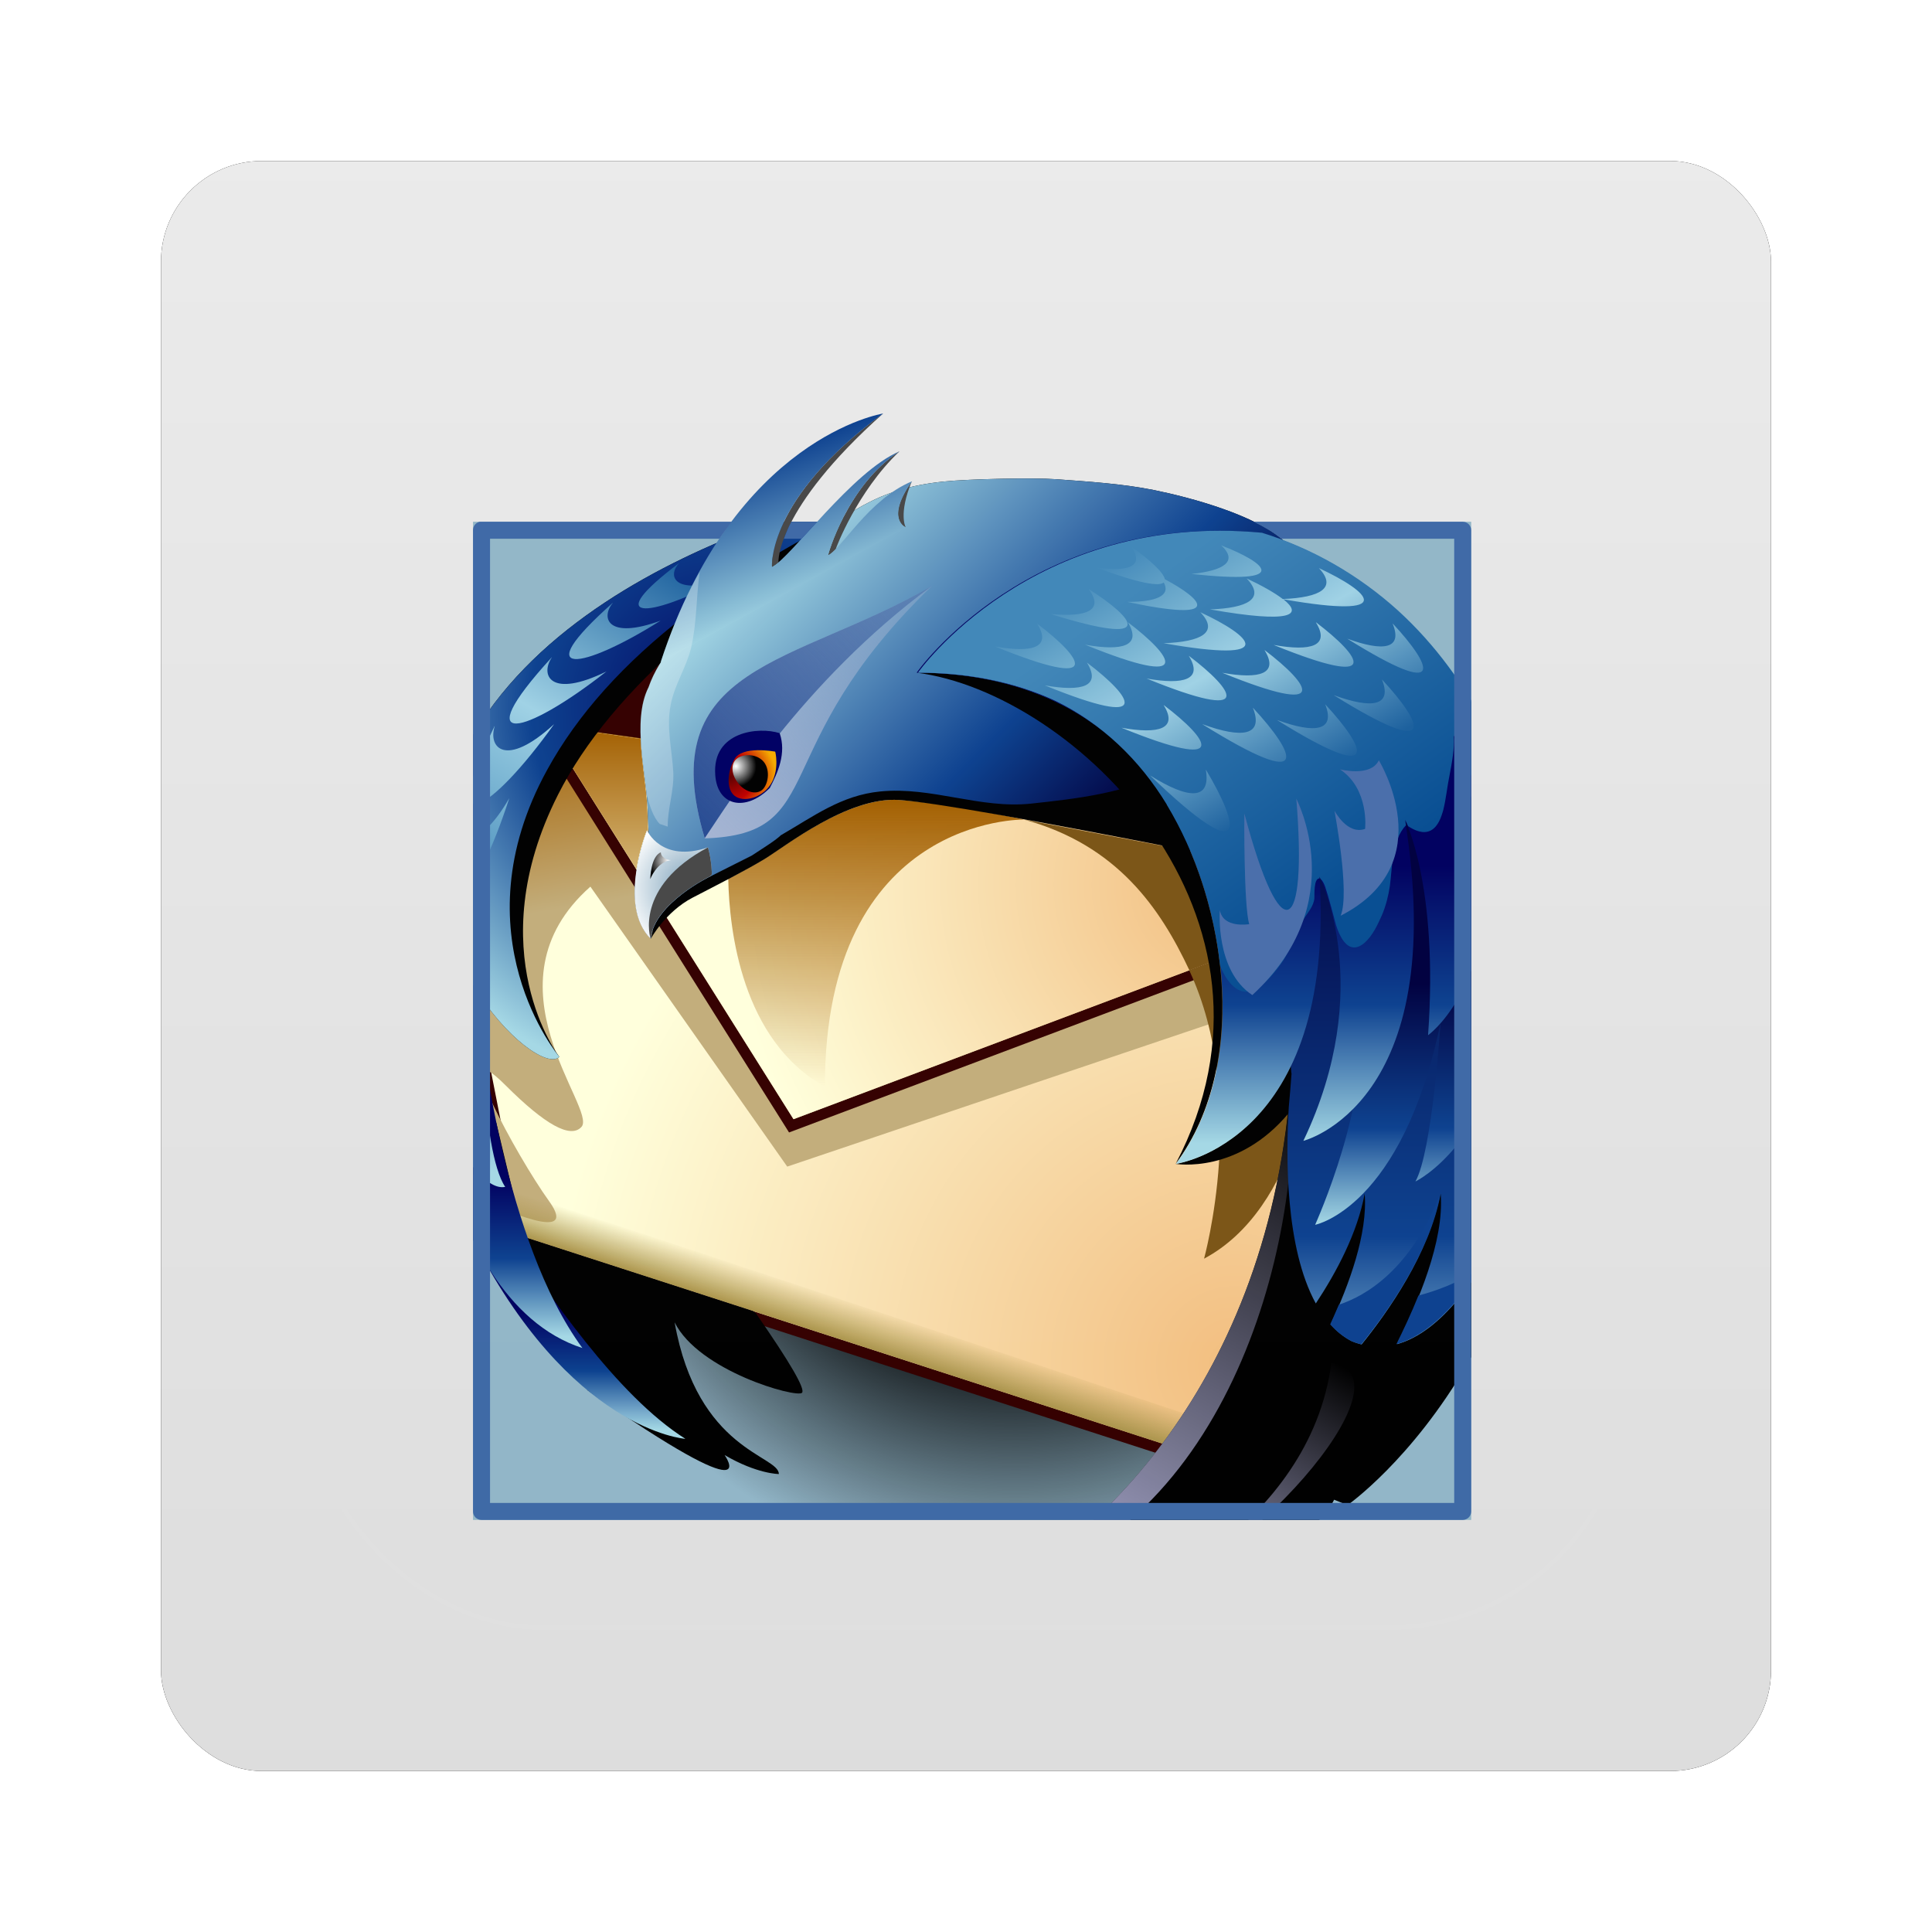 <?xml version="1.0" encoding="UTF-8" standalone="no"?>
<!-- Created with Inkscape (http://www.inkscape.org/) -->

<svg
   xmlns:dc="http://purl.org/dc/elements/1.1/"
   xmlns:cc="http://creativecommons.org/ns#"
   xmlns:rdf="http://www.w3.org/1999/02/22-rdf-syntax-ns#"
   xmlns:svg="http://www.w3.org/2000/svg"
   xmlns="http://www.w3.org/2000/svg"
   xmlns:xlink="http://www.w3.org/1999/xlink"
   xmlns:sodipodi="http://sodipodi.sourceforge.net/DTD/sodipodi-0.dtd"
   xmlns:inkscape="http://www.inkscape.org/namespaces/inkscape"
   width="96"
   height="96"
   id="svg2982"
   version="1.1"
   inkscape:version="0.48.1 r9760"
   sodipodi:docname="thunderbird.svg">
  <defs
     id="defs2984">
    <filter
       color-interpolation-filters="sRGB"
       inkscape:collect="always"
       id="filter6279">
      <feGaussianBlur
         inkscape:collect="always"
         stdDeviation="0.8"
         id="feGaussianBlur6281" />
    </filter>
    <linearGradient
       inkscape:collect="always"
       xlink:href="#ButtonColor-6"
       id="linearGradient10902-1"
       gradientUnits="userSpaceOnUse"
       gradientTransform="translate(0,-9.6171873e-6)"
       x1="48"
       y1="1052.362"
       x2="48"
       y2="902.362" />
    <linearGradient
       x1="58.65"
       y1="122"
       x2="58.65"
       y2="5.425"
       id="ButtonColor-6"
       gradientUnits="userSpaceOnUse">
      <stop
         id="stop3189-4"
         style="stop-color:#dcdcdc;stop-opacity:1"
         offset="0" />
      <stop
         id="stop3191-0-8"
         style="stop-color:#f5f5f5;stop-opacity:1"
         offset="1" />
    </linearGradient>
    <clipPath
       id="clipPath4200">
      <rect
         width="37.781"
         height="37.781"
         x="134.062"
         y="60.829"
         id="rect4202"
         style="fill:#ffffff;fill-opacity:1;fill-rule:nonzero;stroke:none;display:inline" />
    </clipPath>
    <radialGradient
       cx="111.25"
       cy="123.5"
       r="91"
       fx="111.25"
       fy="123.5"
       id="radialGradient3831"
       xlink:href="#XMLID_1_"
       gradientUnits="userSpaceOnUse"
       gradientTransform="matrix(0.205,0,0,0.205,131.787,56.733)" />
    <radialGradient
       cx="111.25"
       cy="123.5"
       r="91"
       fx="111.25"
       fy="123.5"
       id="XMLID_1_"
       gradientUnits="userSpaceOnUse"
       gradientTransform="matrix(0.205,0,0,0.205,2.749,1.043)">
      <stop
         id="stop5"
         style="stop-color:#000000;stop-opacity:1"
         offset="0" />
      <stop
         id="stop7"
         style="stop-color:#000000;stop-opacity:1"
         offset="0.5" />
      <stop
         id="stop9"
         style="stop-color:#000000;stop-opacity:0"
         offset="1" />
    </radialGradient>
    <radialGradient
       cx="151.75"
       cy="175.67"
       r="126.3"
       fx="151.75"
       fy="175.67"
       id="radialGradient3827"
       xlink:href="#XMLID_2_"
       gradientUnits="userSpaceOnUse"
       gradientTransform="matrix(0.205,0,0,0.205,131.787,56.733)" />
    <radialGradient
       cx="151.75"
       cy="175.67"
       r="126.3"
       fx="151.75"
       fy="175.67"
       id="XMLID_2_"
       gradientUnits="userSpaceOnUse"
       gradientTransform="matrix(0.205,0,0,0.205,2.749,1.043)">
      <stop
         id="stop12"
         style="stop-color:#f2be7f;stop-opacity:1"
         offset="0" />
      <stop
         id="stop14"
         style="stop-color:#ffffdc;stop-opacity:1"
         offset="1" />
    </radialGradient>
    <linearGradient
       x1="100.13"
       y1="79.08"
       x2="94.45"
       y2="45.62"
       id="linearGradient3824"
       xlink:href="#XMLID_3_"
       gradientUnits="userSpaceOnUse"
       gradientTransform="matrix(0.205,0,0,0.205,131.787,56.733)" />
    <linearGradient
       x1="100.13"
       y1="79.08"
       x2="94.45"
       y2="45.62"
       id="XMLID_3_"
       gradientUnits="userSpaceOnUse"
       gradientTransform="matrix(0.205,0,0,0.205,2.749,1.043)">
      <stop
         id="stop17"
         style="stop-color:#c3ad7b;stop-opacity:1"
         offset="0" />
      <stop
         id="stop19"
         style="stop-color:#a25f00;stop-opacity:1"
         offset="1" />
    </linearGradient>
    <radialGradient
       cx="149.75"
       cy="87"
       r="90.87"
       fx="149.75"
       fy="87"
       id="radialGradient3820"
       xlink:href="#XMLID_4_"
       gradientUnits="userSpaceOnUse"
       gradientTransform="matrix(0.205,0,0,0.205,131.787,56.733)" />
    <radialGradient
       cx="149.75"
       cy="87"
       r="90.87"
       fx="149.75"
       fy="87"
       id="XMLID_4_"
       gradientUnits="userSpaceOnUse"
       gradientTransform="matrix(0.205,0,0,0.205,2.749,1.043)">
      <stop
         id="stop22"
         style="stop-color:#f2be7f;stop-opacity:1"
         offset="0" />
      <stop
         id="stop24"
         style="stop-color:#ffffdc;stop-opacity:1"
         offset="1" />
    </radialGradient>
    <linearGradient
       x1="80.16"
       y1="171.37"
       x2="82.47"
       y2="164.25"
       id="linearGradient3817"
       xlink:href="#XMLID_5_"
       gradientUnits="userSpaceOnUse"
       gradientTransform="matrix(0.205,0,0,0.205,131.787,56.733)" />
    <linearGradient
       x1="80.16"
       y1="171.37"
       x2="82.47"
       y2="164.25"
       id="XMLID_5_"
       gradientUnits="userSpaceOnUse"
       gradientTransform="matrix(0.205,0,0,0.205,2.749,1.043)">
      <stop
         id="stop27"
         style="stop-color:#aa944b;stop-opacity:1"
         offset="0" />
      <stop
         id="stop29"
         style="stop-color:#aa944b;stop-opacity:0"
         offset="1" />
    </linearGradient>
    <linearGradient
       x1="34.92"
       y1="84.02"
       x2="34.92"
       y2="58.06"
       id="linearGradient3812"
       xlink:href="#XMLID_6_"
       gradientUnits="userSpaceOnUse"
       gradientTransform="matrix(0.205,0,0,0.205,131.787,56.733)" />
    <linearGradient
       x1="34.92"
       y1="84.02"
       x2="34.92"
       y2="58.06"
       id="XMLID_6_"
       gradientUnits="userSpaceOnUse"
       gradientTransform="matrix(0.205,0,0,0.205,2.749,1.043)">
      <stop
         id="stop32"
         style="stop-color:#d2b170;stop-opacity:1"
         offset="0.01" />
      <stop
         id="stop34"
         style="stop-color:#a25f00;stop-opacity:1"
         offset="1" />
    </linearGradient>
    <linearGradient
       x1="85.49"
       y1="124.25"
       x2="85.49"
       y2="71.33"
       id="linearGradient3809"
       xlink:href="#XMLID_7_"
       gradientUnits="userSpaceOnUse"
       gradientTransform="matrix(0.205,0,0,0.205,131.787,56.733)" />
    <linearGradient
       x1="85.49"
       y1="124.25"
       x2="85.49"
       y2="71.33"
       id="XMLID_7_"
       gradientUnits="userSpaceOnUse"
       gradientTransform="matrix(0.205,0,0,0.205,2.749,1.043)">
      <stop
         id="stop37"
         style="stop-color:#a25f00;stop-opacity:0"
         offset="0" />
      <stop
         id="stop39"
         style="stop-color:#a25f00;stop-opacity:1"
         offset="1" />
    </linearGradient>
    <linearGradient
       x1="29.23"
       y1="187.64"
       x2="29.23"
       y2="165.83"
       id="linearGradient3805"
       xlink:href="#XMLID_8_"
       gradientUnits="userSpaceOnUse"
       gradientTransform="matrix(0.205,0,0,0.205,131.787,56.733)" />
    <linearGradient
       x1="29.23"
       y1="187.64"
       x2="29.23"
       y2="165.83"
       id="XMLID_8_"
       gradientUnits="userSpaceOnUse"
       gradientTransform="matrix(0.205,0,0,0.205,2.749,1.043)">
      <stop
         id="stop42"
         style="stop-color:#a4d8e5;stop-opacity:1"
         offset="0" />
      <stop
         id="stop44"
         style="stop-color:#0c418f;stop-opacity:1"
         offset="0.5" />
      <stop
         id="stop46"
         style="stop-color:#000060;stop-opacity:1"
         offset="1" />
    </linearGradient>
    <linearGradient
       x1="15.71"
       y1="170.38"
       x2="15.71"
       y2="141.59"
       id="linearGradient3802"
       xlink:href="#XMLID_9_"
       gradientUnits="userSpaceOnUse"
       gradientTransform="matrix(0.205,0,0,0.205,131.787,56.733)" />
    <linearGradient
       x1="15.71"
       y1="170.38"
       x2="15.71"
       y2="141.59"
       id="XMLID_9_"
       gradientUnits="userSpaceOnUse"
       gradientTransform="matrix(0.205,0,0,0.205,2.749,1.043)">
      <stop
         id="stop49"
         style="stop-color:#a4d8e5;stop-opacity:1"
         offset="0" />
      <stop
         id="stop51"
         style="stop-color:#0c418f;stop-opacity:1"
         offset="0.5" />
      <stop
         id="stop53"
         style="stop-color:#000060;stop-opacity:1"
         offset="1" />
    </linearGradient>
    <radialGradient
       cx="41.75"
       cy="67"
       r="77.83"
       fx="41.75"
       fy="67"
       id="radialGradient3799"
       xlink:href="#XMLID_10_"
       gradientUnits="userSpaceOnUse"
       gradientTransform="matrix(0.205,0,0,0.205,131.787,56.733)" />
    <radialGradient
       cx="41.75"
       cy="67"
       r="77.83"
       fx="41.75"
       fy="67"
       id="XMLID_10_"
       gradientUnits="userSpaceOnUse"
       gradientTransform="matrix(0.205,0,0,0.205,2.749,1.043)">
      <stop
         id="stop56"
         style="stop-color:#000060;stop-opacity:1"
         offset="0" />
      <stop
         id="stop58"
         style="stop-color:#0c418f;stop-opacity:1"
         offset="0.5" />
      <stop
         id="stop60"
         style="stop-color:#a4d8e5;stop-opacity:1"
         offset="1" />
    </radialGradient>
    <radialGradient
       cx="57.5"
       cy="54.25"
       r="71.42"
       fx="57.5"
       fy="54.25"
       id="radialGradient3795"
       xlink:href="#XMLID_11_"
       gradientUnits="userSpaceOnUse"
       gradientTransform="matrix(0.205,0,0,0.205,131.787,56.733)" />
    <radialGradient
       cx="57.5"
       cy="54.25"
       r="71.42"
       fx="57.5"
       fy="54.25"
       id="XMLID_11_"
       gradientUnits="userSpaceOnUse"
       gradientTransform="matrix(0.205,0,0,0.205,2.749,1.043)">
      <stop
         id="stop63"
         style="stop-color:#000060;stop-opacity:1"
         offset="0" />
      <stop
         id="stop65"
         style="stop-color:#0c418f;stop-opacity:1"
         offset="0.5" />
      <stop
         id="stop67"
         style="stop-color:#a4d8e5;stop-opacity:1"
         offset="1" />
    </radialGradient>
    <linearGradient
       x1="46.73"
       y1="25.34"
       x2="9.22"
       y2="90.3"
       id="linearGradient3792"
       xlink:href="#XMLID_12_"
       gradientUnits="userSpaceOnUse"
       gradientTransform="matrix(0.205,0,0,0.205,131.787,56.733)" />
    <linearGradient
       x1="46.73"
       y1="25.34"
       x2="9.22"
       y2="90.3"
       id="XMLID_12_"
       gradientUnits="userSpaceOnUse"
       gradientTransform="matrix(0.205,0,0,0.205,2.749,1.043)">
      <stop
         id="stop70"
         style="stop-color:#1b609d;stop-opacity:1"
         offset="0.01" />
      <stop
         id="stop72"
         style="stop-color:#9fd2e5;stop-opacity:1"
         offset="0.5" />
      <stop
         id="stop74"
         style="stop-color:#4187b8;stop-opacity:1"
         offset="1" />
    </linearGradient>
    <linearGradient
       x1="66.43"
       y1="24.35"
       x2="123.46"
       y2="81.38"
       id="linearGradient3906"
       xlink:href="#XMLID_13_"
       gradientUnits="userSpaceOnUse"
       gradientTransform="matrix(0.205,0,0,0.205,131.787,36.733)" />
    <linearGradient
       x1="66.43"
       y1="24.35"
       x2="123.46"
       y2="81.38"
       id="XMLID_13_"
       gradientUnits="userSpaceOnUse"
       gradientTransform="matrix(0.205,0,0,0.205,2.749,1.043)">
      <stop
         id="stop77"
         style="stop-color:#a4d8e5;stop-opacity:1"
         offset="0" />
      <stop
         id="stop79"
         style="stop-color:#0c418f;stop-opacity:1"
         offset="0.67" />
      <stop
         id="stop81"
         style="stop-color:#000040;stop-opacity:1"
         offset="1" />
    </linearGradient>
    <linearGradient
       x1="71.55"
       y1="36.5"
       x2="61.5"
       y2="8.88"
       id="linearGradient3908"
       xlink:href="#XMLID_14_"
       gradientUnits="userSpaceOnUse"
       gradientTransform="matrix(0.205,0,0,0.205,131.787,36.733)" />
    <linearGradient
       x1="71.55"
       y1="36.5"
       x2="61.5"
       y2="8.88"
       id="XMLID_14_"
       gradientUnits="userSpaceOnUse"
       gradientTransform="matrix(0.205,0,0,0.205,2.749,1.043)">
      <stop
         id="stop84"
         style="stop-color:#a4d8e5;stop-opacity:1"
         offset="0" />
      <stop
         id="stop86"
         style="stop-color:#0c418f;stop-opacity:1"
         offset="1" />
    </linearGradient>
    <linearGradient
       x1="50.32"
       y1="74.9"
       x2="94.57"
       y2="30.65"
       id="linearGradient3910"
       xlink:href="#XMLID_22_"
       gradientUnits="userSpaceOnUse"
       gradientTransform="matrix(0.205,0,0,0.205,131.787,36.733)" />
    <linearGradient
       x1="50.32"
       y1="74.9"
       x2="94.57"
       y2="30.65"
       id="XMLID_22_"
       gradientUnits="userSpaceOnUse"
       gradientTransform="matrix(0.205,0,0,0.205,2.749,1.043)">
      <stop
         id="stop132"
         style="stop-color:#a5b4d3;stop-opacity:1"
         offset="0" />
      <stop
         id="stop134"
         style="stop-color:#a5b4d3;stop-opacity:0.33"
         offset="1" />
    </linearGradient>
    <linearGradient
       x1="48.16"
       y1="72.75"
       x2="92.41"
       y2="28.5"
       id="linearGradient3912"
       xlink:href="#XMLID_23_"
       gradientUnits="userSpaceOnUse"
       gradientTransform="matrix(0.205,0,0,0.205,131.787,36.733)" />
    <linearGradient
       x1="48.16"
       y1="72.75"
       x2="92.41"
       y2="28.5"
       id="XMLID_23_"
       gradientUnits="userSpaceOnUse"
       gradientTransform="matrix(0.205,0,0,0.205,2.749,1.043)">
      <stop
         id="stop137"
         style="stop-color:#264b92;stop-opacity:1"
         offset="0" />
      <stop
         id="stop139"
         style="stop-color:#264b92;stop-opacity:0.33"
         offset="1" />
    </linearGradient>
    <radialGradient
       cx="58.58"
       cy="67.17"
       r="8.51"
       fx="58.58"
       fy="67.17"
       id="radialGradient3914"
       xlink:href="#eye_2_"
       gradientUnits="userSpaceOnUse"
       gradientTransform="matrix(0.205,0,0,0.205,131.787,36.733)" />
    <radialGradient
       cx="58.58"
       cy="67.17"
       r="8.51"
       fx="58.58"
       fy="67.17"
       id="eye_2_"
       gradientUnits="userSpaceOnUse"
       gradientTransform="matrix(0.205,0,0,0.205,2.749,1.043)">
      <stop
         id="stop142"
         style="stop-color:#600000;stop-opacity:1"
         offset="0" />
      <stop
         id="stop144"
         style="stop-color:#c00000;stop-opacity:1"
         offset="0.5" />
      <stop
         id="stop146"
         style="stop-color:#f6aa00;stop-opacity:1"
         offset="1" />
    </radialGradient>
    <radialGradient
       cx="59.61"
       cy="65.11"
       r="3.8"
       fx="59.61"
       fy="65.11"
       id="radialGradient3916"
       xlink:href="#pupil_1_"
       gradientUnits="userSpaceOnUse"
       gradientTransform="matrix(0.205,0,0,0.205,131.787,36.733)" />
    <radialGradient
       cx="59.61"
       cy="65.11"
       r="3.8"
       fx="59.61"
       fy="65.11"
       id="pupil_1_"
       gradientUnits="userSpaceOnUse"
       gradientTransform="matrix(0.205,0,0,0.205,2.749,1.043)">
      <stop
         id="stop149"
         style="stop-color:#ffffff;stop-opacity:1"
         offset="0.01" />
      <stop
         id="stop151"
         style="stop-color:#000000;stop-opacity:1"
         offset="1" />
    </radialGradient>
    <radialGradient
       cx="51.5"
       cy="87.5"
       r="12.97"
       fx="51.5"
       fy="87.5"
       id="radialGradient3918"
       xlink:href="#XMLID_24_"
       gradientUnits="userSpaceOnUse"
       gradientTransform="matrix(0.205,0,0,0.205,131.787,36.733)" />
    <radialGradient
       cx="51.5"
       cy="87.5"
       r="12.97"
       fx="51.5"
       fy="87.5"
       id="XMLID_24_"
       gradientUnits="userSpaceOnUse"
       gradientTransform="matrix(0.205,0,0,0.205,2.749,1.043)">
      <stop
         id="stop154"
         style="stop-color:#769eb8;stop-opacity:1"
         offset="0" />
      <stop
         id="stop156"
         style="stop-color:#ffffff;stop-opacity:1"
         offset="1" />
    </radialGradient>
    <radialGradient
       cx="47.25"
       cy="82.5"
       r="3.78"
       fx="47.25"
       fy="82.5"
       id="radialGradient3920-3"
       xlink:href="#XMLID_25_"
       gradientUnits="userSpaceOnUse"
       gradientTransform="matrix(0.205,0,0,0.205,131.787,36.733)" />
    <radialGradient
       cx="47.25"
       cy="82.5"
       r="3.78"
       fx="47.25"
       fy="82.5"
       id="XMLID_25_"
       gradientUnits="userSpaceOnUse"
       gradientTransform="matrix(0.205,0,0,0.205,2.749,1.043)">
      <stop
         id="stop159"
         style="stop-color:#ffffff;stop-opacity:1"
         offset="0.01" />
      <stop
         id="stop161"
         style="stop-color:#000000;stop-opacity:1"
         offset="1" />
    </radialGradient>
    <clipPath
       id="clipPath4196">
      <rect
         width="37.781"
         height="37.781"
         x="154.062"
         y="60.829"
         id="rect4198"
         style="fill:#ffffff;fill-opacity:1;fill-rule:nonzero;stroke:none;display:inline" />
    </clipPath>
    <linearGradient
       x1="115.05"
       y1="222.04"
       x2="170.24"
       y2="126.46"
       id="linearGradient3958"
       xlink:href="#XMLID_15_"
       gradientUnits="userSpaceOnUse"
       gradientTransform="matrix(0.205,0,0,0.205,151.787,56.733)" />
    <linearGradient
       x1="115.05"
       y1="222.04"
       x2="170.24"
       y2="126.46"
       id="XMLID_15_"
       gradientUnits="userSpaceOnUse"
       gradientTransform="matrix(0.205,0,0,0.205,2.749,1.043)">
      <stop
         id="stop89"
         style="stop-color:#b4b4dc;stop-opacity:1"
         offset="0.01" />
      <stop
         id="stop91"
         style="stop-color:#000000;stop-opacity:1"
         offset="1" />
    </linearGradient>
    <linearGradient
       x1="139.21"
       y1="224.1"
       x2="168.19"
       y2="173.9"
       id="linearGradient3960"
       xlink:href="#XMLID_16_"
       gradientUnits="userSpaceOnUse"
       gradientTransform="matrix(0.205,0,0,0.205,151.787,56.733)" />
    <linearGradient
       x1="139.21"
       y1="224.1"
       x2="168.19"
       y2="173.9"
       id="XMLID_16_"
       gradientUnits="userSpaceOnUse"
       gradientTransform="matrix(0.205,0,0,0.205,2.749,1.043)">
      <stop
         id="stop94"
         style="stop-color:#b4b4dc;stop-opacity:1"
         offset="0.01" />
      <stop
         id="stop96"
         style="stop-color:#000000;stop-opacity:1"
         offset="1" />
    </linearGradient>
    <linearGradient
       x1="185.79"
       y1="171.82"
       x2="185.79"
       y2="72.25"
       id="linearGradient3962"
       xlink:href="#XMLID_17_"
       gradientUnits="userSpaceOnUse"
       gradientTransform="matrix(0.205,0,0,0.205,151.787,56.733)" />
    <linearGradient
       x1="185.79"
       y1="171.82"
       x2="185.79"
       y2="72.25"
       id="XMLID_17_"
       gradientUnits="userSpaceOnUse"
       gradientTransform="matrix(0.205,0,0,0.205,2.749,1.043)">
      <stop
         id="stop99"
         style="stop-color:#6498c1;stop-opacity:1"
         offset="0" />
      <stop
         id="stop101"
         style="stop-color:#0c418f;stop-opacity:1"
         offset="0.2" />
      <stop
         id="stop103"
         style="stop-color:#000040;stop-opacity:1"
         offset="1" />
    </linearGradient>
    <linearGradient
       x1="185.2"
       y1="149.75"
       x2="185.2"
       y2="60.68"
       id="linearGradient3964"
       xlink:href="#XMLID_18_"
       gradientUnits="userSpaceOnUse"
       gradientTransform="matrix(0.205,0,0,0.205,151.787,56.733)" />
    <linearGradient
       x1="185.2"
       y1="149.75"
       x2="185.2"
       y2="60.68"
       id="XMLID_18_"
       gradientUnits="userSpaceOnUse"
       gradientTransform="matrix(0.205,0,0,0.205,2.749,1.043)">
      <stop
         id="stop106"
         style="stop-color:#a4d8e5;stop-opacity:1"
         offset="0" />
      <stop
         id="stop108"
         style="stop-color:#0c418f;stop-opacity:1"
         offset="0.2" />
      <stop
         id="stop110"
         style="stop-color:#000040;stop-opacity:1"
         offset="0.5" />
    </linearGradient>
    <linearGradient
       x1="151.2"
       y1="134.73"
       x2="151.2"
       y2="83.48"
       id="linearGradient3966"
       xlink:href="#XMLID_19_"
       gradientUnits="userSpaceOnUse"
       gradientTransform="matrix(0.205,0,0,0.205,151.787,56.733)" />
    <linearGradient
       x1="151.2"
       y1="134.73"
       x2="151.2"
       y2="83.48"
       id="XMLID_19_"
       gradientUnits="userSpaceOnUse"
       gradientTransform="matrix(0.205,0,0,0.205,2.749,1.043)">
      <stop
         id="stop113"
         style="stop-color:#a4d8e5;stop-opacity:1"
         offset="0" />
      <stop
         id="stop115"
         style="stop-color:#0c418f;stop-opacity:1"
         offset="0.5" />
      <stop
         id="stop117"
         style="stop-color:#000060;stop-opacity:1"
         offset="1" />
    </linearGradient>
    <linearGradient
       x1="132.09"
       y1="33.56"
       x2="171.09"
       y2="88.06"
       id="linearGradient3968"
       xlink:href="#XMLID_20_"
       gradientUnits="userSpaceOnUse"
       gradientTransform="matrix(0.205,0,0,0.205,151.787,56.733)" />
    <linearGradient
       x1="132.09"
       y1="33.56"
       x2="171.09"
       y2="88.06"
       id="XMLID_20_"
       gradientUnits="userSpaceOnUse"
       gradientTransform="matrix(0.205,0,0,0.205,2.749,1.043)">
      <stop
         id="stop120"
         style="stop-color:#4187b8;stop-opacity:1"
         offset="0" />
      <stop
         id="stop122"
         style="stop-color:#074e92;stop-opacity:1"
         offset="1" />
    </linearGradient>
    <linearGradient
       x1="162.21"
       y1="71.09"
       x2="134.68"
       y2="23.41"
       id="linearGradient3970"
       xlink:href="#XMLID_21_"
       gradientUnits="userSpaceOnUse"
       gradientTransform="matrix(0.205,0,0,0.205,151.787,56.733)" />
    <linearGradient
       x1="162.21"
       y1="71.09"
       x2="134.68"
       y2="23.41"
       id="XMLID_21_"
       gradientUnits="userSpaceOnUse"
       gradientTransform="matrix(0.205,0,0,0.205,2.749,1.043)">
      <stop
         id="stop125"
         style="stop-color:#1b609d;stop-opacity:1"
         offset="0.01" />
      <stop
         id="stop127"
         style="stop-color:#9fd2e5;stop-opacity:1"
         offset="0.5" />
      <stop
         id="stop129"
         style="stop-color:#4187b8;stop-opacity:1"
         offset="1" />
    </linearGradient>
    <linearGradient
       y2="138.661"
       x2="48"
       y1="20.221"
       x1="48"
       gradientUnits="userSpaceOnUse"
       id="linearGradient3525"
       xlink:href="#linearGradient3737-371"
       inkscape:collect="always" />
    <linearGradient
       id="linearGradient3737-371">
      <stop
         id="stop3739-39"
         style="stop-color:#ffffff;stop-opacity:1"
         offset="0" />
      <stop
         id="stop3741-64"
         style="stop-color:#ffffff;stop-opacity:0"
         offset="1" />
    </linearGradient>
    <clipPath
       id="clipPath3613-20">
      <rect
         width="84"
         height="84"
         rx="6"
         ry="6"
         x="6"
         y="6"
         id="rect3615-29"
         style="fill:#ffffff;fill-opacity:1;fill-rule:nonzero;stroke:none" />
    </clipPath>
    <filter
       x="-0.192"
       y="-0.192"
       width="1.384"
       height="1.384"
       color-interpolation-filters="sRGB"
       id="filter3794-57">
      <feGaussianBlur
         id="feGaussianBlur3796-464"
         stdDeviation="5.28" />
    </filter>
  </defs>
  <sodipodi:namedview
     id="base"
     pagecolor="#ffffff"
     bordercolor="#666666"
     borderopacity="1.0"
     inkscape:pageopacity="0.0"
     inkscape:pageshadow="2"
     inkscape:zoom="3.959798"
     inkscape:cx="36.666776"
     inkscape:cy="42.877139"
     inkscape:document-units="px"
     inkscape:current-layer="layer1"
     showgrid="false"
     inkscape:window-width="1280"
     inkscape:window-height="725"
     inkscape:window-x="0"
     inkscape:window-y="25"
     inkscape:window-maximized="1" />
  <g
     inkscape:label="Layer 1"
     inkscape:groupmode="layer"
     id="layer1"
     transform="translate(0,-956.362)">
    <g
       transform="translate(-182.188,-40.406)"
       id="g6305">
      <rect
         y="964.362"
         x="8"
         height="80"
         width="80"
         id="rect9283"
         style="fill:#000000;fill-opacity:1;stroke:none;filter:url(#filter6279)"
         rx="5"
         ry="5"
         transform="translate(182.188,40.406)" />
      <rect
         ry="5"
         rx="5"
         style="fill:url(#linearGradient10902-1);fill-opacity:1;stroke:none"
         id="rect9285"
         width="80"
         height="80"
         x="8"
         y="964.362"
         transform="translate(182.188,40.406)" />
      <g
         id="g7121">
        <g
           transform="matrix(0.775,0,0,0.775,193.292,1010.293)"
           id="layer3">
          <rect
             width="64"
             height="64"
             x="16"
             y="16"
             id="rect2411"
             style="fill:#92b6c8;fill-opacity:1;fill-rule:nonzero;stroke:none;display:inline" />
          <g
             transform="matrix(1.694,0,0,1.694,-211.097,-87.043)"
             clip-path="url(#clipPath4200)"
             id="g3938"
             style="display:inline">
            <path
               d="m 173.256,82.056 c 0,10.305 -8.353,18.659 -18.653,18.659 -10.299,0 -18.663,-8.353 -18.663,-18.659 0,-10.305 8.353,-18.659 18.659,-18.659 10.305,0 18.657,8.353 18.657,18.659 z"
               inkscape:connector-curvature="0"
               id="path163"
               style="fill:url(#radialGradient3831);stroke:none" />
            <path
               d="m 138.075,67.348 -5.241,6.709 2.78,14.148 25.587,8.286 6.121,-10.398 -1.794,-15.579 -19.645,-9.065 -7.665,5.717 -0.144,0.182 z"
               inkscape:connector-curvature="0"
               id="path165"
               style="fill:#340000;stroke:none" />
            <path
               d="m 165.756,76.079 -19.565,7.361 -8.993,-14.302 -3.925,5.024 2.696,13.728 25.046,8.109 5.885,-9.996 -1.144,-9.924 z"
               inkscape:connector-curvature="0"
               id="path167"
               style="fill:url(#radialGradient3827);stroke:none" />
            <path
               d="m 145.951,85.234 -7.449,-10.595 c -4.169,3.691 0.273,8.407 -0.336,9.092 -0.411,0.455 -1.37,-0.069 -2.875,-1.573 -2.258,-2.255 0.41,2.666 1.64,4.374 0.82,1.14 -0.159,1.072 -2.938,-0.205 l -0.822,-13.395 3.64,-4.408 36.206,5.024 -10.662,6.151 -16.403,5.536 z"
               inkscape:connector-curvature="0"
               id="path169"
               style="fill:url(#linearGradient3824);stroke:none" />
            <path
               d="m 172.077,73.701 -25.887,9.74 -9.381,-14.917 -0.347,0.217 9.559,15.202 26.198,-9.858 -0.144,-0.383 z"
               inkscape:connector-curvature="0"
               id="path171"
               style="fill:#340000;stroke:none" />
            <path
               d="m 165.756,76.079 -0.388,-3.363 -27.779,-4.078 -0.148,0.187 -0.244,0.314 8.993,14.302 19.565,-7.361 z"
               inkscape:connector-curvature="0"
               id="path173"
               style="fill:url(#radialGradient3820);stroke:none" />
            <path
               d="m 135.969,87.89 25.046,8.109 0.693,-1.179 -26.077,-8.655 0.338,1.724 z"
               inkscape:connector-curvature="0"
               id="path175"
               style="fill:url(#linearGradient3817);stroke:none" />
            <path
               d="m 165.76,72.524 -0.392,0.193 0.388,3.363 -4.589,1.726 c 2.264,4.849 0.556,10.914 0.562,10.914 3.508,-1.876 4.427,-7.259 4.597,-11.351 l -0.566,-4.845 z"
               inkscape:connector-curvature="0"
               id="path177"
               style="fill:#7b5516;stroke:none" />
            <path
               d="m 154.915,72.101 c 3.539,0.964 5.167,3.379 6.258,5.704 l 4.585,-1.726 -0.388,-3.363 -3.662,-0.537 -0.242,1.163 -6.551,-1.241 z"
               inkscape:connector-curvature="0"
               id="path179"
               style="fill:#7b5516;stroke:none" />
            <path
               d="m 140.398,69.05 -2.809,-0.412 -0.148,0.187 -0.244,0.314 3.033,4.823 0.016,-0.002 c 0.133,-0.812 0.392,-1.454 0.398,-1.454 0.006,0 0.014,0.039 0.051,0.103 l -0.039,-0.894 c -0.016,-0.726 -0.213,-1.712 -0.252,-2.664 l -0.006,0 z"
               inkscape:connector-curvature="0"
               id="path181"
               style="fill:url(#linearGradient3812);stroke:none" />
            <path
               d="m 154.915,72.101 c 0,0 -2.778,-0.605 -4.72,-0.742 -1.942,-0.137 -4.363,1.78 -5.126,2.239 -0.406,0.244 -0.863,0.492 -1.349,0.75 0.039,1.929 0.506,6.114 3.658,7.861 -0.008,-10.252 7.537,-10.109 7.544,-10.109 l -0.006,0 z"
               inkscape:connector-curvature="0"
               id="path183"
               style="fill:url(#linearGradient3809);stroke:none" />
            <path
               d="m 144.651,90.701 -8.682,-2.811 -1.029,-4.314 -1.821,-0.597 c 0,0 1.897,5.946 5.278,10.724 6.855,4.777 5.179,2.45 5.186,2.45 1.226,0.718 2.046,0.718 2.052,0.718 -0.004,-0.718 -3.08,-0.871 -3.945,-5.741 0.919,1.845 4.609,2.871 4.821,2.666 0.135,-0.137 -0.45,-1.145 -1.755,-3.024 l -0.105,-0.07 z"
               inkscape:connector-curvature="0"
               id="path185"
               style="fill:#000000;stroke:none" />
            <path
               d="m 142.09,95.538 c 0,0 -4.378,-0.297 -8.103,-7.685 -2.2,-7.642 2.903,4.396 8.109,7.685 l -0.006,0 z"
               inkscape:connector-curvature="0"
               id="path187"
               style="fill:url(#linearGradient3805);stroke:none" />
            <path
               d="m 131.821,78.681 c 0,0 0.529,11.525 6.379,13.422 -2.977,-4.05 -3.822,-11.944 -3.816,-11.944 l -2.563,-1.478 z"
               inkscape:connector-curvature="0"
               id="path189"
               style="fill:url(#linearGradient3802);stroke:none" />
            <path
               d="m 135.272,86.003 c -1.23,0.256 -3.562,-4.05 -3.48,-8.509 0.049,-2.973 0.56,-5.348 1.532,-7.125 l 1.025,8.458 c 0,0 0,5.792 0.929,7.177 l -0.006,0 z"
               inkscape:connector-curvature="0"
               id="path191"
               style="fill:url(#radialGradient3799);stroke:none" />
            <path
               d="m 151.009,59.296 c 0,0 -14.045,2.255 -17.679,11.072 -2.491,6.229 3.147,11.56 3.998,10.713 -0.004,0 -3.061,-3.98 -0.049,-9.926 2.004,-3.964 6.581,-7.917 13.73,-11.86 z"
               inkscape:connector-curvature="0"
               id="path193"
               style="fill:#000000;stroke:none" />
            <path
               d="m 151.009,59.296 c 0,0 -14.045,2.255 -17.679,11.072 -2.491,6.229 3.147,11.56 3.998,10.713 -0.004,0 -3.9,-4.613 -0.459,-10.867 2.288,-4.169 7.002,-7.809 14.14,-10.919 z"
               inkscape:connector-curvature="0"
               id="path195"
               style="fill:url(#radialGradient3795);stroke:none" />
            <path
               d="m 133.308,72.044 c -0.753,5.024 0.865,3.143 2.124,-0.753 -1.253,2.169 -2.124,1.589 -2.118,0.753 l -0.006,0 z m 1.567,-3.478 c -2.237,4.562 -0.127,3.26 2.253,-0.076 -1.852,1.692 -2.508,0.873 -2.247,0.076 l -0.006,0 z m 4.47,-4.665 c -3.256,2.893 -1.158,2.545 1.815,0.67 -2.022,0.742 -2.274,-0.119 -1.808,-0.67 l -0.006,0 z m -2.307,2.061 c -3.258,3.562 -0.986,2.936 2.075,0.531 -2.141,1.05 -2.52,0.129 -2.069,-0.531 l -0.006,0 z m 6.326,-2.881 c -1.772,0.496 -1.929,-0.258 -1.493,-0.697 -2.987,2.247 -1.171,2.093 1.499,0.697 l -0.006,0 z"
               inkscape:connector-curvature="0"
               id="path197"
               style="fill:url(#linearGradient3792);stroke:none" />
          </g>
          <g
             transform="matrix(1.694,0,0,1.694,-211.097,-53.163)"
             id="g3891"
             style="display:inline">
            <path
               d="m 164.772,41.576 c -1.066,-0.997 -3.541,-1.663 -4.944,-1.948 -1.208,-0.242 -2.493,-0.32 -3.711,-0.41 -0.841,-0.059 -3.236,-0.014 -4.253,0.09 -2.567,0.267 -3.594,1.214 -5.659,2.674 -1.893,1.331 -4.677,2.78 -5.499,5.108 -0.652,1.292 -0.066,3.355 -0.035,4.624 l 0.035,0.894 c -0.039,-0.064 -0.057,-0.103 -0.051,-0.103 0.006,0 -1.14,2.828 0.133,4.101 0.012,-0.115 0.039,-0.228 0.084,-0.338 l -0.082,0.338 c 0,0 0.556,-1.017 1.577,-1.548 1.021,-0.531 1.958,-1.001 2.721,-1.46 0.763,-0.459 3.154,-2.374 5.101,-2.239 1.299,0.092 5.058,0.753 11.277,1.983 l 0.65,-3.143 -1.177,-0.888 c 0.125,-0.33 0.221,-0.681 0.404,-0.98 0.447,-0.769 0.502,-1.439 0.494,-2.317 1.038,-0.246 2.2,-0.673 2.879,-1.554 0.578,-0.771 0.857,-2.132 0.061,-2.883 l -0.006,0 z"
               inkscape:connector-curvature="0"
               id="path199"
               style="fill:#000000;stroke:none" />
            <path
               d="m 164.772,41.576 c -1.066,-0.997 -3.541,-1.663 -4.944,-1.948 -1.208,-0.242 -2.493,-0.32 -3.711,-0.41 -0.841,-0.059 -3.236,-0.014 -4.253,0.09 -2.567,0.267 -3.594,1.214 -5.659,2.674 -1.893,1.331 -4.677,2.78 -5.499,5.108 -0.652,1.292 -0.066,3.355 -0.035,4.624 l 0.035,0.894 c -0.039,-0.064 -0.057,-0.103 -0.051,-0.103 0.006,0 -1.14,2.828 0.133,4.101 0.137,-1.333 2.255,-2.358 2.262,-2.358 l 1.56,-0.785 c 0.238,-0.162 0.892,-0.56 1.101,-0.769 1.245,-0.72 2.288,-1.511 3.76,-1.657 1.942,-0.195 3.779,0.668 5.717,0.459 1.587,-0.172 3.758,-0.398 5.138,-1.277 0.648,-0.416 0.666,-1.261 1.042,-1.888 0.447,-0.767 0.502,-1.439 0.494,-2.317 1.038,-0.246 2.2,-0.673 2.879,-1.554 0.554,-0.771 0.832,-2.132 0.037,-2.883 l -0.006,0 z"
               inkscape:connector-curvature="0"
               id="path201"
               style="fill:url(#linearGradient3906);stroke:none" />
            <path
               d="m 150.189,38.169 c -0.223,0.094 -0.451,0.226 -0.675,0.383 0.228,-0.158 0.455,-0.291 0.681,-0.383 l -0.006,0 z m 0,0 c -1.975,1.282 -2.7,3.931 -2.694,3.931 0.201,-0.086 0.498,-0.463 0.898,-0.925 -0.24,0.277 -0.445,0.525 -0.607,0.695 0.01,-0.049 0.814,-2.184 2.409,-3.701 l -0.006,0 z M 149.574,36.733 c -4.408,3.221 -4.205,5.807 -4.199,5.807 0.064,-0.033 0.146,-0.092 0.246,-0.172 -0.008,-0.002 -0.125,-1.991 3.959,-5.635 l -0.006,0 z m 1.093,2.563 c -1.017,1.435 -0.238,1.743 -0.232,1.743 0.006,0 -0.289,-0.478 0.232,-1.743 z m -1.085,0.668 c 0.326,-0.265 0.687,-0.502 1.091,-0.668 -0.42,0.174 -0.779,0.41 -1.085,0.668 -0.006,0 -0.006,0 0,0 l -0.006,0 z"
               inkscape:connector-curvature="0"
               id="path203"
               style="fill:#484848;stroke:none" />
            <path
               d="m 141.159,46.147 c 2.793,-8.528 8.415,-9.414 8.421,-9.414 -4.413,3.221 -4.21,5.807 -4.203,5.807 0.722,-0.365 3.035,-3.619 4.819,-4.372 -1.977,1.282 -2.705,3.931 -2.698,3.931 0.49,-0.205 1.517,-2.11 3.18,-2.803 -1.019,1.435 -0.242,1.743 -0.236,1.743 l -9.282,5.108 z"
               inkscape:connector-curvature="0"
               id="path205"
               style="fill:url(#linearGradient3908);stroke:none" />
            <path
               d="m 142.824,52.813 c 4.767,-0.154 2.239,-3.402 8.602,-9.553 -5.183,3.008 -10.582,2.94 -8.595,9.553 l -0.006,0 z"
               inkscape:connector-curvature="0"
               id="path235"
               style="fill:url(#linearGradient3910);stroke:none" />
            <path
               d="m 142.824,52.813 c 0.839,-1.214 3.674,-5.93 8.602,-9.553 -5.183,3.008 -10.582,2.94 -8.595,9.553 l -0.006,0 z"
               inkscape:connector-curvature="0"
               id="path237"
               style="fill:url(#linearGradient3912);stroke:none" />
            <path
               d="m 145.28,50.916 c -0.896,0.896 -1.968,0.687 -2.052,-0.494 -0.131,-1.669 1.659,-1.845 2.438,-1.591 0.262,0.757 -0.07,1.495 -0.379,2.085"
               inkscape:connector-curvature="0"
               id="path239"
               style="fill:#000064;stroke:none" />
            <path
               d="m 145.367,50.693 c -0.289,0.539 -0.964,0.757 -1.337,0.554 -0.381,-0.203 -0.379,-0.882 -0.084,-1.421 0.285,-0.539 1.544,-0.297 1.55,-0.297 0.006,0 0.16,0.627 -0.129,1.165 z"
               inkscape:connector-curvature="0"
               id="path241"
               style="fill:url(#radialGradient3914);stroke:none" />
            <path
               d="m 144.093,50.725 c 0.262,0.328 0.664,0.445 0.902,0.26 0.228,-0.187 0.332,-0.734 0.074,-1.062 -0.267,-0.33 -0.798,-0.314 -1.023,-0.129 -0.242,0.185 -0.217,0.603 0.053,0.931 l -0.006,0 z"
               inkscape:connector-curvature="0"
               id="path243"
               style="fill:url(#radialGradient3916);stroke:none" />
            <path
               d="m 143.099,54.178 c 0,0 0,-0.513 -0.148,-1.025 -1.765,0.599 -2.311,-0.648 -2.305,-0.648 0.006,0 -1.142,2.828 0.131,4.101 0.137,-1.333 2.255,-2.358 2.262,-2.358"
               inkscape:connector-curvature="0"
               id="path245"
               style="fill:url(#radialGradient3918);stroke:none" />
            <path
               d="m 143.029,54.248 0.07,-0.07 c 0,0 0,-0.513 -0.148,-1.025 -2.807,1.503 -2.176,3.453 -2.169,3.453 0.129,-1.333 2.247,-2.358 2.253,-2.358 l -0.006,0 z"
               inkscape:connector-curvature="0"
               id="path247"
               style="fill:#484848;stroke:none" />
            <path
               d="m 140.769,54.342 c 0,0 0.014,-0.847 0.4,-1.001 -0.004,0.166 0.193,0.295 0.392,0.295 -0.537,0.053 -0.791,0.705 -0.785,0.705 l -0.006,0 z"
               inkscape:connector-curvature="0"
               id="path249"
               style="fill:url(#radialGradient3920-3);stroke:none" />
            <path
               d="m 141.159,46.147 0.004,-0.002 c -0.191,0.299 -0.353,0.611 -0.465,0.945 -0.56,1.107 -0.209,2.78 -0.074,4.033 0.117,0.441 0.254,0.894 0.502,1.142 l 0.303,0.103 c -0.006,-0.699 0.242,-1.347 0.211,-2.05 -0.047,-0.853 -0.271,-1.708 -0.098,-2.563 0.141,-0.753 0.588,-1.405 0.771,-2.151 0.219,-0.929 0.193,-1.929 0.324,-2.877 -0.552,0.976 -1.05,2.106 -1.472,3.42"
               inkscape:connector-curvature="0"
               id="path251"
               style="fill:#ffffff;fill-opacity:0.25;stroke:none" />
          </g>
          <g
             transform="matrix(1.694,0,0,1.694,-244.977,-87.043)"
             clip-path="url(#clipPath4196)"
             id="g3922"
             style="display:inline">
            <path
               d="m 194.573,75.284 -8.954,-3.736 -0.769,8.663 c 0.098,0.56 0.164,1.165 0.207,1.804 -0.01,-0.107 -0.016,-0.209 -0.018,-0.314 -0.744,11.907 -7.808,18.005 -11.353,19.577 4.456,0.308 7.193,-1.243 7.199,-1.243 0.006,0 -0.597,0.73 -2.186,1.704 1.999,0 6.971,-1.897 7.952,-3.896 l 0.508,0.205 c -0.002,0 9.686,-6.766 7.421,-22.766 l -0.006,0 z"
               inkscape:connector-curvature="0"
               id="path207"
               style="fill:#000000;stroke:none" />
            <path
               d="m 185.03,81.701 c -0.74,11.907 -7.804,18.005 -11.349,19.577 8.743,-1.903 11.845,-12.848 11.355,-19.577 l -0.006,0 z"
               inkscape:connector-curvature="0"
               id="path209"
               style="fill:url(#linearGradient3958);stroke:none" />
            <path
               d="m 178.698,101.74 c 0,0 7.023,-2.768 7.849,-9.073 3.275,0.461 -3.441,8.099 -7.843,9.073 l -0.006,0 z"
               inkscape:connector-curvature="0"
               id="path211"
               style="fill:url(#linearGradient3960);stroke:none" />
            <path
               d="m 179.931,70.933 c -2.284,-3.338 -5.803,-4.392 -9.085,-4.392 5.957,0.753 14.722,9.211 9.807,18.591 2.905,-3.902 1.915,-10.342 -0.716,-14.199 l -0.006,0 z"
               inkscape:connector-curvature="0"
               id="path213"
               style="fill:#000000;stroke:none" />
            <path
               d="m 185.057,81.312 c -1.593,3.437 -4.41,3.82 -4.404,3.82 0.006,0 2.354,0.41 4.302,-1.948 0.279,-0.34 0.289,-0.997 0.109,-1.872 l -0.006,0 z"
               inkscape:connector-curvature="0"
               id="path215"
               style="fill:#000000;stroke:none" />
            <path
               d="m 194.573,75.284 -8.954,-3.736 -0.769,8.663 c 0.082,0.47 0.141,0.972 0.185,1.499 -0.002,-0.004 -0.002,-0.008 0.004,-0.008 0.004,0.105 0.01,0.207 0.022,0.314 -0.01,-0.103 -0.018,-0.203 -0.021,-0.303 -0.031,0.433 -0.068,0.857 -0.105,1.275 -0.115,1.866 -0.131,5.329 1.023,7.427 0.785,-1.187 1.575,-2.67 1.849,-4.154 0.123,1.507 -0.591,3.445 -1.29,4.948 0.232,0.262 0.502,0.48 0.814,0.64 0.117,0.049 0.236,0.086 0.361,0.117 0.982,-1.214 2.577,-3.459 2.992,-5.704 0.144,1.772 -0.865,4.14 -1.655,5.694 3.367,-0.921 5.661,-8.306 5.708,-8.438 -0.004,-0.002 -0.004,-0.002 0.002,-0.004 0.262,-2.413 0.269,-5.149 -0.162,-8.228 l -0.006,0 z"
               inkscape:connector-curvature="0"
               id="path217"
               style="fill:url(#linearGradient3962);stroke:none" />
            <path
               d="m 189.843,90.114 c -0.269,0.67 -0.568,1.304 -0.835,1.841 1.214,-0.334 2.29,-1.511 3.176,-2.883 -0.798,0.574 -1.77,0.892 -2.335,1.042 l -0.006,0 z"
               inkscape:connector-curvature="0"
               id="path219"
               style="fill:#0c418f;stroke:none" />
            <path
               d="m 186.832,90.459 c -0.109,0.258 -0.221,0.511 -0.328,0.748 0.234,0.262 0.502,0.48 0.814,0.64 0.117,0.049 0.236,0.086 0.361,0.117 0.982,-1.214 2.577,-3.459 2.992,-5.704 -1.124,2.881 -2.821,3.865 -3.832,4.199 l -0.006,0 z"
               inkscape:connector-curvature="0"
               id="path221"
               style="fill:#0c418f;stroke:none" />
            <path
               d="m 187.567,79.339 c 0.564,3.281 -1.64,8.099 -1.634,8.099 0.006,0 3.293,-0.646 4.747,-7.652 0,0 -0.31,4.866 -0.951,6.012 -0.004,0 3.174,-1.487 3.847,-7.535 0.673,-6.049 -3.695,-9.74 -5.079,-9.022 -0.923,0.478 -1.232,3.845 -0.929,10.098 z"
               inkscape:connector-curvature="0"
               id="path223"
               style="fill:url(#linearGradient3964);stroke:none" />
            <path
               d="m 194.69,75.985 c 0,-0.002 0,-0.002 0.006,-0.004 -0.332,-2.147 -0.908,-4.187 -1.683,-6.022 -1.995,-4.679 -5.309,-7.535 -9.143,-8.714 -8.718,-0.82 -13.024,5.296 -13.018,5.296 3.285,0 6.803,1.054 9.094,4.392 2.633,3.857 3.623,10.297 0.718,14.199 -0.004,0 6.045,-0.82 5.436,-10.867 -0.004,0 2.149,4.203 -0.613,9.996 -0.004,0 5.583,-1.384 3.847,-12.149 -0.004,0 1.277,2.461 0.873,8.15 -0.004,0 2.303,-1.603 2.309,-6.51 -0.004,0 1.585,5.177 0.002,8.458 -0.004,0 0.023,-0.09 0.144,-0.18 0.494,-0.418 2.434,-2.075 2.036,-6.045 l -0.006,0 z"
               inkscape:connector-curvature="0"
               id="path225"
               style="fill:url(#linearGradient3966);stroke:none" />
            <path
               d="m 180.316,71.537 c 1.109,1.839 1.782,3.955 2.02,6.086 0.16,0.435 0.576,1.132 1.15,0.972 0.472,-0.135 0.9,-0.679 1.179,-1.07 0.353,-0.511 0.492,-1.132 0.83,-1.651 0.158,-0.256 0.379,-0.482 0.41,-0.798 0.006,-0.111 -0.033,-0.767 0.195,-0.746 -0.006,-0.023 -0.006,-0.043 -0.002,-0.066 -0.004,0 0.01,0.031 0.041,0.084 0.156,0.135 0.215,0.451 0.281,0.64 0.088,0.297 0.168,0.599 0.248,0.9 0.125,0.517 0.48,1.448 1.142,0.871 0.301,-0.269 0.488,-0.677 0.652,-1.044 0.15,-0.357 0.24,-0.714 0.299,-1.099 0.098,-0.73 0.068,-1.726 0.611,-2.303 -0.014,-0.068 -0.025,-0.135 -0.029,-0.203 -0.004,0 0.037,0.08 0.109,0.24 0.242,0.162 0.58,0.316 0.871,0.156 0.265,-0.15 0.381,-0.488 0.459,-0.767 0.107,-0.426 0.146,-0.873 0.236,-1.308 0.094,-0.498 0.195,-1.009 0.16,-1.517 0.217,0.502 0.455,0.99 0.652,1.507 0.154,0.429 0.312,0.861 0.347,1.32 0.027,0.39 0.018,0.781 0.072,1.171 0.035,0.31 0.107,0.691 0.383,0.888 0.119,-1.663 0.375,-3.463 -0.158,-5.081 -0.871,-1.69 -2.001,-3.252 -3.406,-4.531 -1.485,-1.343 -3.246,-2.358 -5.151,-2.944 -8.718,-0.82 -13.024,5.298 -13.018,5.298 1.772,0 3.566,0.308 5.19,1.062 1.749,0.845 3.197,2.227 4.232,3.933 l -0.006,0 z"
               inkscape:connector-curvature="0"
               id="path227"
               style="fill:url(#linearGradient3968);stroke:none" />
            <path
               d="m 177.366,63.383 c 0.588,0.798 -0.076,1.066 -1.446,0.937 4.109,1.282 3.166,0.15 1.452,-0.937 l -0.006,0 z m 3.879,-0.58 c 3.867,0.422 2.836,-0.418 1.13,-1.083 0.654,0.605 0.113,0.958 -1.124,1.083 l -0.006,0 z m 2.774,2.887 c 0.545,0.888 -0.174,1.111 -1.601,0.855 4.197,1.708 3.309,0.437 1.608,-0.855 l -0.006,0 z m 1.942,-1.054 c 0.547,0.89 -0.172,1.111 -1.599,0.855 4.197,1.708 3.309,0.437 1.605,-0.855 l -0.006,0 z m -8.733,0.847 c 4.203,1.708 3.316,0.437 1.614,-0.855 0.539,0.888 -0.18,1.109 -1.605,0.855 l -0.008,0 z m 3.925,0.424 c 0.545,0.888 -0.174,1.109 -1.601,0.855 4.197,1.708 3.309,0.437 1.608,-0.855 l -0.006,0 z m 3.553,-2.155 c -0.31,-0.24 -0.806,-0.517 -1.366,-0.779 0.718,0.755 0.059,1.122 -1.388,1.173 3.145,0.554 3.51,0.193 2.778,-0.383 4.406,0.769 3.272,-0.283 1.345,-1.181 0.701,0.746 0.059,1.113 -1.364,1.171 l -0.006,0 z m -4.515,1.673 c 4.47,0.785 3.332,-0.271 1.396,-1.173 0.716,0.753 0.057,1.122 -1.39,1.173 l -0.006,0 z m 0.01,-2.303 c 0.283,0.511 -0.293,0.74 -1.384,0.74 3.644,0.775 2.928,-0.057 1.425,-0.861 -0.043,-0.256 -0.578,-0.738 -1.253,-1.22 0.488,0.746 -0.123,0.956 -1.351,0.775 1.661,0.619 2.397,0.73 2.569,0.566 l -0.006,0 z m 6.44,4.273 c 4.043,2.52 3.352,1.046 1.821,-0.597 0.402,1.017 -0.383,1.117 -1.815,0.597 l -0.006,0 z m -2.149,0.939 c 4.043,2.52 3.35,1.046 1.821,-0.597 0.4,1.017 -0.385,1.117 -1.815,0.597 l -0.006,0 z m -9.075,-3.64 c 0.547,0.888 -0.172,1.111 -1.599,0.855 4.197,1.708 3.309,0.437 1.605,-0.855 l -0.006,0 z m 13.451,-0.008 c 0.388,0.968 -0.359,1.064 -1.72,0.568 3.845,2.399 3.184,0.994 1.726,-0.568 l -0.006,0 z m -7.203,3.806 c 4.244,2.647 3.519,1.099 1.911,-0.625 0.42,1.066 -0.404,1.173 -1.905,0.625 l -0.006,0 z m -4.367,-2.327 c 0.545,0.888 -0.174,1.109 -1.601,0.855 4.197,1.708 3.309,0.437 1.608,-0.855 l -0.006,0 z m 2.903,1.605 c 0.547,0.89 -0.172,1.111 -1.599,0.855 4.197,1.708 3.309,0.437 1.605,-0.855 l -0.006,0 z m -0.506,2.67 c 3.789,3.637 3.377,1.89 2.1,-0.232 0.201,1.191 -0.668,1.12 -2.093,0.232 l -0.006,0 z"
               inkscape:connector-curvature="0"
               id="path229"
               style="fill:url(#linearGradient3970);stroke:none" />
            <path
               d="m 183.552,78.741 c -1.403,-0.923 -1.23,-3.211 -1.224,-3.211 0.115,0.699 1.105,0.529 1.111,0.529 -0.209,-0.65 -0.191,-4.187 -0.185,-4.187 1.396,5.263 2.391,4.611 1.966,-0.564 -0.012,0 2.124,3.947 -1.663,7.433 l -0.006,0 z"
               inkscape:connector-curvature="0"
               id="path231"
               style="fill:#4a6eaa;stroke:none" />
            <path
               d="m 186.9,75.735 c 0.359,-0.871 -0.24,-3.966 -0.234,-3.966 0.006,0 0.476,0.923 1.158,0.685 0,0 0.17,-1.505 -0.951,-2.255 -0.004,0 1.159,0.308 1.472,-0.342 -0.01,0 2.415,3.896 -1.439,5.879 l -0.006,0 z"
               inkscape:connector-curvature="0"
               id="path233"
               style="fill:#4a6eaa;stroke:none" />
          </g>
          <path
             d="m 16.432,16 c -0.256,0.055 -0.438,0.284 -0.432,0.545 l 0,62.909 c 2.9e-5,0.301 0.244,0.545 0.545,0.545 l 62.909,0 c 0.301,-2.9e-5 0.545,-0.244 0.545,-0.545 l 0,-62.909 c -2.8e-5,-0.301 -0.244,-0.545 -0.545,-0.545 l -13.409,0 c 0.684,0.333 1.293,0.69 1.773,1.091 l 11.091,0 0,61.818 -61.818,0 0,-61.818 14.705,0 c 0.259,-0.387 0.532,-0.74 0.795,-1.091 l -16.045,0 c -0.038,-0.004 -0.076,-0.004 -0.114,0 z m 19.977,0 c -0.211,0.408 -0.361,0.777 -0.477,1.091 l 1.136,0 c 0.301,-0.329 0.663,-0.723 1,-1.091 l -1.659,0 z"
             inkscape:connector-curvature="0"
             id="rect4183"
             style="fill:#3e69a6;fill-opacity:1;fill-rule:nonzero;stroke:none;display:inline" />
        </g>
        <g
           transform="translate(182.188,996.768)"
           id="layer5">
          <rect
             width="66"
             height="66"
             rx="12"
             ry="12"
             x="15"
             y="15"
             clip-path="url(#clipPath3613-20)"
             id="rect3171"
             style="opacity:0.1;fill:url(#linearGradient3525);fill-opacity:1;fill-rule:nonzero;stroke:#ffffff;stroke-width:0.5;stroke-linecap:round;stroke-linejoin:miter;stroke-miterlimit:4;stroke-opacity:1;stroke-dasharray:none;stroke-dashoffset:0;filter:url(#filter3794-57)" />
        </g>
      </g>
    </g>
  </g>
</svg>
